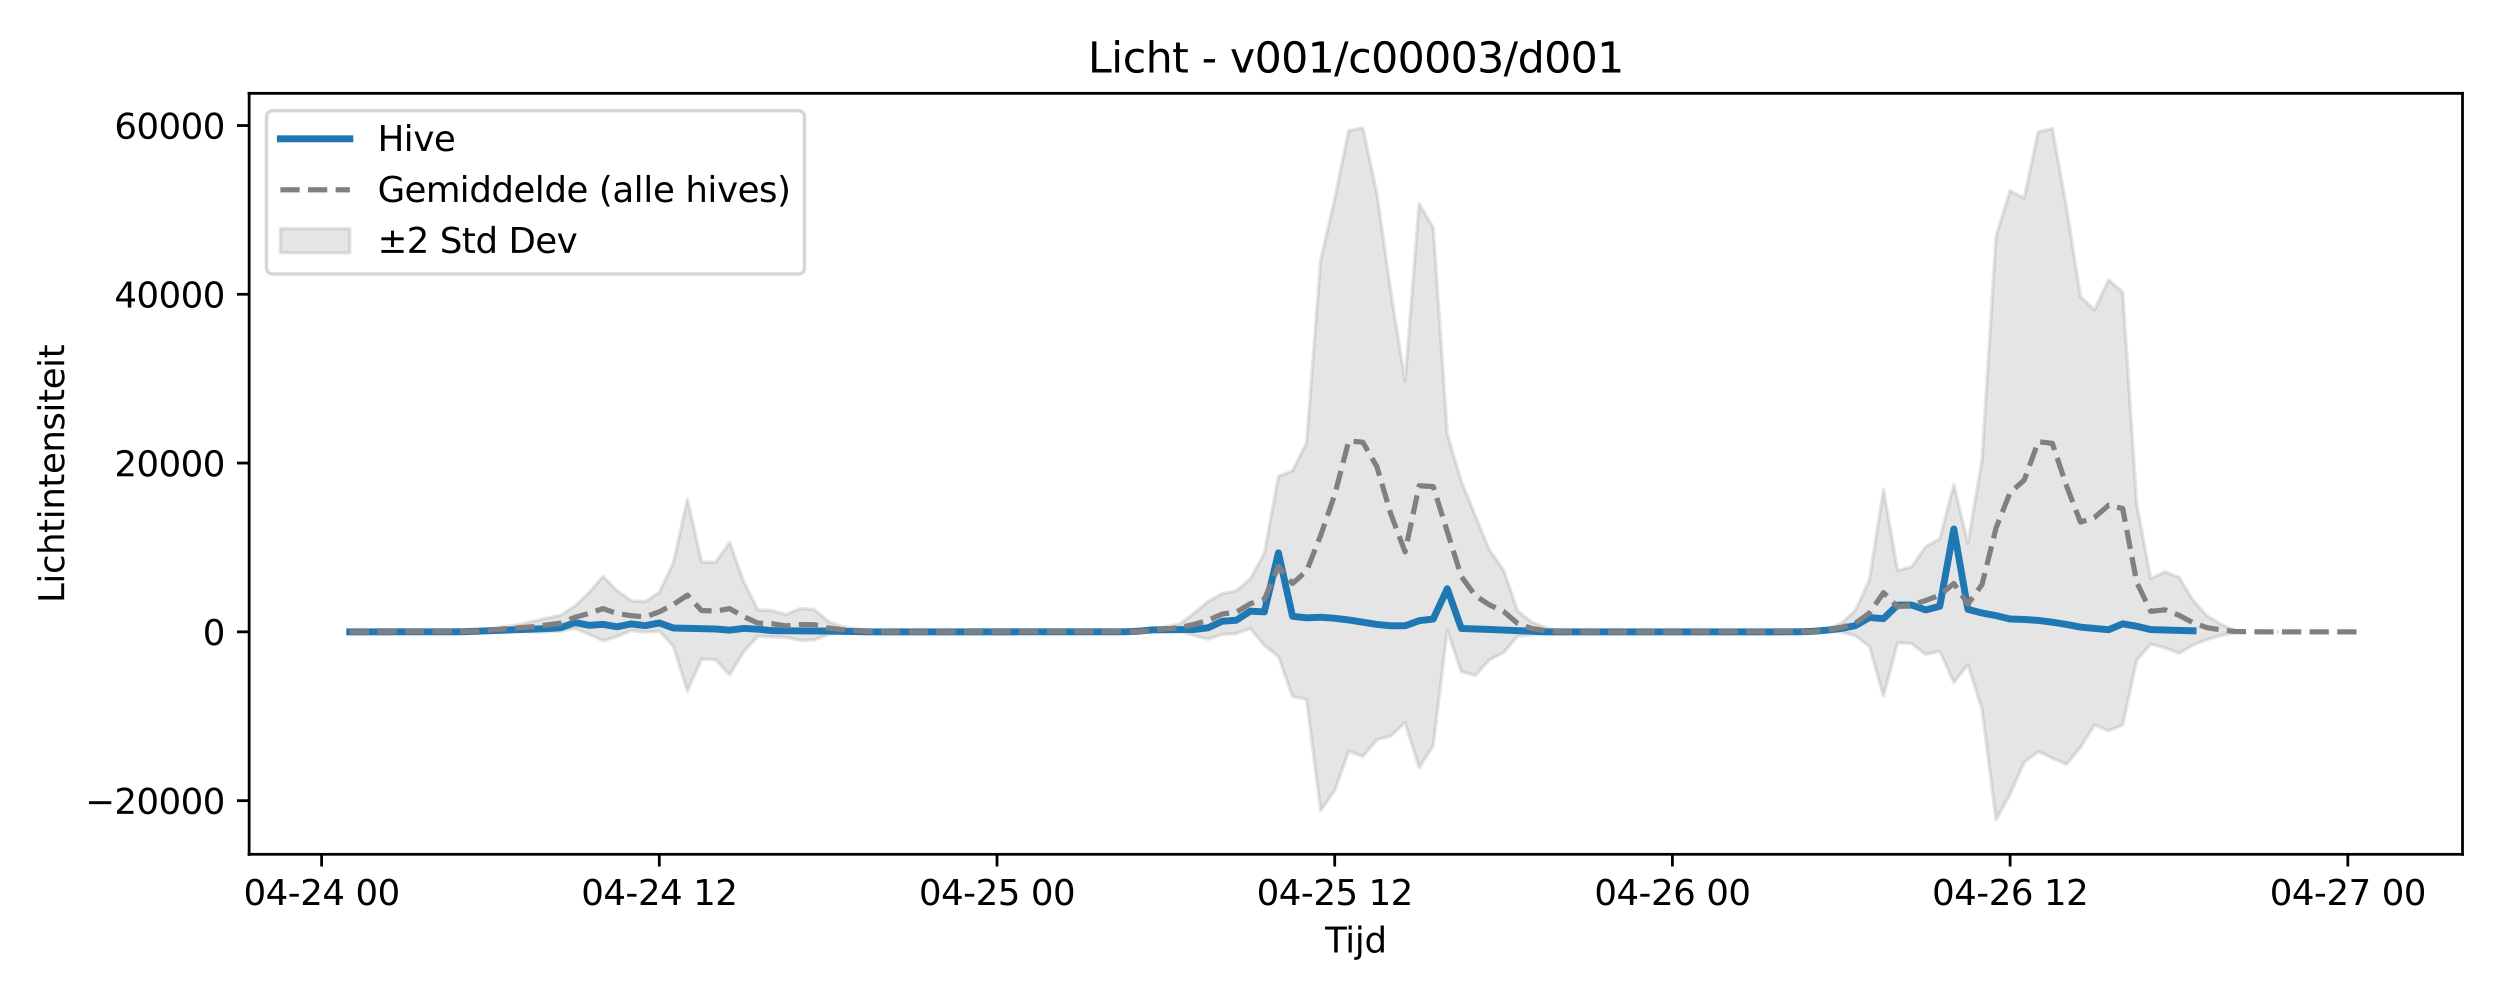 <?xml version="1.0" encoding="utf-8" standalone="no"?>
<!DOCTYPE svg PUBLIC "-//W3C//DTD SVG 1.1//EN"
  "http://www.w3.org/Graphics/SVG/1.1/DTD/svg11.dtd">
<svg xmlns:xlink="http://www.w3.org/1999/xlink" width="720pt" height="288pt" viewBox="0 0 720 288" xmlns="http://www.w3.org/2000/svg" version="1.1">
 <defs>
  <style type="text/css">*{stroke-linejoin: round; stroke-linecap: butt}</style>
 </defs>
 <g id="figure_1">
  <g id="patch_1">
   <path d="M 0 288 
L 720 288 
L 720 0 
L 0 0 
z
" style="fill: #ffffff"/>
  </g>
  <g id="axes_1">
   <g id="patch_2">
    <path d="M 71.75 246.04 
L 709.2 246.04 
L 709.2 26.88 
L 71.75 26.88 
z
" style="fill: #ffffff"/>
   </g>
   <g id="FillBetweenPolyCollection_1">
    <path d="M 100.725 181.977 
L 100.725 181.977 
L 104.777 181.977 
L 108.83 181.977 
L 112.882 181.977 
L 116.935 181.977 
L 120.987 181.977 
L 125.04 181.977 
L 129.092 181.981 
L 133.145 182.042 
L 137.197 182.049 
L 141.249 181.859 
L 145.302 181.881 
L 149.354 181.761 
L 153.407 182.04 
L 157.459 181.936 
L 161.512 181.76 
L 165.564 181.022 
L 169.617 182.672 
L 173.669 184.549 
L 177.722 183.312 
L 181.774 181.609 
L 185.826 182.08 
L 189.879 181.771 
L 193.931 186.109 
L 197.984 199.028 
L 202.036 189.837 
L 206.089 189.987 
L 210.141 194.37 
L 214.194 187.67 
L 218.246 183.237 
L 222.298 183.406 
L 226.351 183.538 
L 230.403 184.467 
L 234.456 184.313 
L 238.508 182.725 
L 242.561 182.233 
L 246.613 182.168 
L 250.666 182.027 
L 254.718 181.98 
L 258.77 181.977 
L 262.823 181.977 
L 266.875 181.977 
L 270.928 181.977 
L 274.98 181.977 
L 279.033 181.977 
L 283.085 181.977 
L 287.138 181.977 
L 291.19 181.977 
L 295.242 181.977 
L 299.295 181.977 
L 303.347 181.977 
L 307.4 181.977 
L 311.452 181.977 
L 315.505 181.977 
L 319.557 181.977 
L 323.61 181.992 
L 327.662 182.068 
L 331.715 181.713 
L 335.767 181.673 
L 339.819 181.791 
L 343.872 183.039 
L 347.924 184.089 
L 351.977 182.723 
L 356.029 182.485 
L 360.082 180.954 
L 364.134 185.866 
L 368.187 189.098 
L 372.239 200.51 
L 376.291 201.392 
L 380.344 233.481 
L 384.396 227.635 
L 388.449 216.344 
L 392.501 217.875 
L 396.554 213.067 
L 400.606 211.95 
L 404.659 208.11 
L 408.711 221.072 
L 412.763 214.766 
L 416.816 181.513 
L 420.868 193.489 
L 424.921 194.505 
L 428.973 190.017 
L 433.026 187.964 
L 437.078 183.183 
L 441.131 182.819 
L 445.183 182.489 
L 449.235 182.042 
L 453.288 181.978 
L 457.34 181.977 
L 461.393 181.977 
L 465.445 181.977 
L 469.498 181.977 
L 473.55 181.977 
L 477.603 181.977 
L 481.655 181.977 
L 485.708 181.977 
L 489.76 181.977 
L 493.812 181.977 
L 497.865 181.977 
L 501.917 181.977 
L 505.97 181.977 
L 510.022 181.977 
L 514.075 181.977 
L 518.127 181.992 
L 522.18 182.021 
L 526.232 181.729 
L 530.284 181.984 
L 534.337 183.118 
L 538.389 186.128 
L 542.442 200.488 
L 546.494 185.122 
L 550.547 185.352 
L 554.599 188.452 
L 558.652 187.601 
L 562.704 196.494 
L 566.756 191.436 
L 570.809 204.185 
L 574.861 236.078 
L 578.914 228.677 
L 582.966 219.539 
L 587.019 216.429 
L 591.071 218.324 
L 595.124 220.103 
L 599.176 215.269 
L 603.228 208.759 
L 607.281 210.433 
L 611.333 208.785 
L 615.386 190.117 
L 619.438 185.515 
L 623.491 186.56 
L 627.543 188.142 
L 631.596 185.797 
L 635.648 184.166 
L 639.701 182.997 
L 643.753 182.147 
L 643.753 181.618 
L 643.753 181.618 
L 639.701 179.84 
L 635.648 177.389 
L 631.596 172.858 
L 627.543 166.281 
L 623.491 164.675 
L 619.438 166.651 
L 615.386 145.371 
L 611.333 84.105 
L 607.281 80.595 
L 603.228 89.283 
L 599.176 85.473 
L 595.124 59.575 
L 591.071 37.063 
L 587.019 37.98 
L 582.966 57.05 
L 578.914 54.942 
L 574.861 68.066 
L 570.809 132.572 
L 566.756 156.51 
L 562.704 139.597 
L 558.652 155.225 
L 554.599 157.423 
L 550.547 163.254 
L 546.494 164.31 
L 542.442 140.897 
L 538.389 167.049 
L 534.337 175.852 
L 530.284 179.499 
L 526.232 181.294 
L 522.18 181.767 
L 518.127 181.95 
L 514.075 181.977 
L 510.022 181.977 
L 505.97 181.977 
L 501.917 181.977 
L 497.865 181.977 
L 493.812 181.977 
L 489.76 181.977 
L 485.708 181.977 
L 481.655 181.977 
L 477.603 181.977 
L 473.55 181.977 
L 469.498 181.977 
L 465.445 181.977 
L 461.393 181.977 
L 457.34 181.977 
L 453.288 181.977 
L 449.235 181.841 
L 445.183 180.796 
L 441.131 179.164 
L 437.078 175.94 
L 433.026 164.201 
L 428.973 158.39 
L 424.921 148.647 
L 420.868 138.636 
L 416.816 125.024 
L 412.763 65.501 
L 408.711 58.707 
L 404.659 109.736 
L 400.606 84.441 
L 396.554 55.795 
L 392.501 36.842 
L 388.449 37.596 
L 384.396 57.31 
L 380.344 74.972 
L 376.291 127.494 
L 372.239 135.589 
L 368.187 137.238 
L 364.134 159.329 
L 360.082 166.771 
L 356.029 170.188 
L 351.977 170.973 
L 347.924 173.236 
L 343.872 176.61 
L 339.819 179.726 
L 335.767 180.47 
L 331.715 181.331 
L 327.662 181.737 
L 323.61 181.95 
L 319.557 181.977 
L 315.505 181.977 
L 311.452 181.977 
L 307.4 181.977 
L 303.347 181.977 
L 299.295 181.977 
L 295.242 181.977 
L 291.19 181.977 
L 287.138 181.977 
L 283.085 181.977 
L 279.033 181.977 
L 274.98 181.977 
L 270.928 181.977 
L 266.875 181.977 
L 262.823 181.977 
L 258.77 181.977 
L 254.718 181.971 
L 250.666 181.789 
L 246.613 181.112 
L 242.561 180.473 
L 238.508 178.956 
L 234.456 175.511 
L 230.403 175.286 
L 226.351 176.978 
L 222.298 175.85 
L 218.246 175.642 
L 214.194 167.529 
L 210.141 156.206 
L 206.089 161.957 
L 202.036 161.842 
L 197.984 143.768 
L 193.931 162.088 
L 189.879 170.633 
L 185.826 173.244 
L 181.774 173.021 
L 177.722 170.095 
L 173.669 166.018 
L 169.617 170.67 
L 165.564 174.52 
L 161.512 177.149 
L 157.459 178.05 
L 153.407 178.957 
L 149.354 179.92 
L 145.302 180.505 
L 141.249 181.063 
L 137.197 181.49 
L 133.145 181.775 
L 129.092 181.969 
L 125.04 181.977 
L 120.987 181.977 
L 116.935 181.977 
L 112.882 181.977 
L 108.83 181.977 
L 104.777 181.977 
L 100.725 181.977 
z
" clip-path="url(#p3bb7605961)" style="fill: #808080; fill-opacity: 0.2; stroke: #808080; stroke-opacity: 0.2"/>
    <path d="M 655.91 181.974 
L 655.91 181.979 
L 655.91 181.974 
L 655.91 181.974 
z
" clip-path="url(#p3bb7605961)" style="fill: #808080; fill-opacity: 0.2; stroke: #808080; stroke-opacity: 0.2"/>
   </g>
   <g id="matplotlib.axis_1">
    <g id="xtick_1">
     <g id="line2d_1">
      <defs>
       <path id="m404cbd940c" d="M 0 0 
L 0 3.5 
" style="stroke: #000000; stroke-width: 0.8"/>
      </defs>
      <g>
       <use xlink:href="#m404cbd940c" x="92.62" y="246.04" style="stroke: #000000; stroke-width: 0.8"/>
      </g>
     </g>
     <g id="text_1">
      <!-- 04-24 00 -->
      <g transform="translate(70.14 260.638) scale(0.1 -0.1)">
       <defs>
        <path id="DejaVuSans-30" d="M 2034 4250 
Q 1547 4250 1301 3770 
Q 1056 3291 1056 2328 
Q 1056 1369 1301 889 
Q 1547 409 2034 409 
Q 2525 409 2770 889 
Q 3016 1369 3016 2328 
Q 3016 3291 2770 3770 
Q 2525 4250 2034 4250 
z
M 2034 4750 
Q 2819 4750 3233 4129 
Q 3647 3509 3647 2328 
Q 3647 1150 3233 529 
Q 2819 -91 2034 -91 
Q 1250 -91 836 529 
Q 422 1150 422 2328 
Q 422 3509 836 4129 
Q 1250 4750 2034 4750 
z
" transform="scale(0.016)"/>
        <path id="DejaVuSans-34" d="M 2419 4116 
L 825 1625 
L 2419 1625 
L 2419 4116 
z
M 2253 4666 
L 3047 4666 
L 3047 1625 
L 3713 1625 
L 3713 1100 
L 3047 1100 
L 3047 0 
L 2419 0 
L 2419 1100 
L 313 1100 
L 313 1709 
L 2253 4666 
z
" transform="scale(0.016)"/>
        <path id="DejaVuSans-2d" d="M 313 2009 
L 1997 2009 
L 1997 1497 
L 313 1497 
L 313 2009 
z
" transform="scale(0.016)"/>
        <path id="DejaVuSans-32" d="M 1228 531 
L 3431 531 
L 3431 0 
L 469 0 
L 469 531 
Q 828 903 1448 1529 
Q 2069 2156 2228 2338 
Q 2531 2678 2651 2914 
Q 2772 3150 2772 3378 
Q 2772 3750 2511 3984 
Q 2250 4219 1831 4219 
Q 1534 4219 1204 4116 
Q 875 4013 500 3803 
L 500 4441 
Q 881 4594 1212 4672 
Q 1544 4750 1819 4750 
Q 2544 4750 2975 4387 
Q 3406 4025 3406 3419 
Q 3406 3131 3298 2873 
Q 3191 2616 2906 2266 
Q 2828 2175 2409 1742 
Q 1991 1309 1228 531 
z
" transform="scale(0.016)"/>
        <path id="DejaVuSans-20" transform="scale(0.016)"/>
       </defs>
       <use xlink:href="#DejaVuSans-30"/>
       <use xlink:href="#DejaVuSans-34" transform="translate(63.623 0)"/>
       <use xlink:href="#DejaVuSans-2d" transform="translate(127.246 0)"/>
       <use xlink:href="#DejaVuSans-32" transform="translate(163.33 0)"/>
       <use xlink:href="#DejaVuSans-34" transform="translate(226.953 0)"/>
       <use xlink:href="#DejaVuSans-20" transform="translate(290.576 0)"/>
       <use xlink:href="#DejaVuSans-30" transform="translate(322.363 0)"/>
       <use xlink:href="#DejaVuSans-30" transform="translate(385.986 0)"/>
      </g>
     </g>
    </g>
    <g id="xtick_2">
     <g id="line2d_2">
      <g>
       <use xlink:href="#m404cbd940c" x="189.879" y="246.04" style="stroke: #000000; stroke-width: 0.8"/>
      </g>
     </g>
     <g id="text_2">
      <!-- 04-24 12 -->
      <g transform="translate(167.398 260.638) scale(0.1 -0.1)">
       <defs>
        <path id="DejaVuSans-31" d="M 794 531 
L 1825 531 
L 1825 4091 
L 703 3866 
L 703 4441 
L 1819 4666 
L 2450 4666 
L 2450 531 
L 3481 531 
L 3481 0 
L 794 0 
L 794 531 
z
" transform="scale(0.016)"/>
       </defs>
       <use xlink:href="#DejaVuSans-30"/>
       <use xlink:href="#DejaVuSans-34" transform="translate(63.623 0)"/>
       <use xlink:href="#DejaVuSans-2d" transform="translate(127.246 0)"/>
       <use xlink:href="#DejaVuSans-32" transform="translate(163.33 0)"/>
       <use xlink:href="#DejaVuSans-34" transform="translate(226.953 0)"/>
       <use xlink:href="#DejaVuSans-20" transform="translate(290.576 0)"/>
       <use xlink:href="#DejaVuSans-31" transform="translate(322.363 0)"/>
       <use xlink:href="#DejaVuSans-32" transform="translate(385.986 0)"/>
      </g>
     </g>
    </g>
    <g id="xtick_3">
     <g id="line2d_3">
      <g>
       <use xlink:href="#m404cbd940c" x="287.138" y="246.04" style="stroke: #000000; stroke-width: 0.8"/>
      </g>
     </g>
     <g id="text_3">
      <!-- 04-25 00 -->
      <g transform="translate(264.657 260.638) scale(0.1 -0.1)">
       <defs>
        <path id="DejaVuSans-35" d="M 691 4666 
L 3169 4666 
L 3169 4134 
L 1269 4134 
L 1269 2991 
Q 1406 3038 1543 3061 
Q 1681 3084 1819 3084 
Q 2600 3084 3056 2656 
Q 3513 2228 3513 1497 
Q 3513 744 3044 326 
Q 2575 -91 1722 -91 
Q 1428 -91 1123 -41 
Q 819 9 494 109 
L 494 744 
Q 775 591 1075 516 
Q 1375 441 1709 441 
Q 2250 441 2565 725 
Q 2881 1009 2881 1497 
Q 2881 1984 2565 2268 
Q 2250 2553 1709 2553 
Q 1456 2553 1204 2497 
Q 953 2441 691 2322 
L 691 4666 
z
" transform="scale(0.016)"/>
       </defs>
       <use xlink:href="#DejaVuSans-30"/>
       <use xlink:href="#DejaVuSans-34" transform="translate(63.623 0)"/>
       <use xlink:href="#DejaVuSans-2d" transform="translate(127.246 0)"/>
       <use xlink:href="#DejaVuSans-32" transform="translate(163.33 0)"/>
       <use xlink:href="#DejaVuSans-35" transform="translate(226.953 0)"/>
       <use xlink:href="#DejaVuSans-20" transform="translate(290.576 0)"/>
       <use xlink:href="#DejaVuSans-30" transform="translate(322.363 0)"/>
       <use xlink:href="#DejaVuSans-30" transform="translate(385.986 0)"/>
      </g>
     </g>
    </g>
    <g id="xtick_4">
     <g id="line2d_4">
      <g>
       <use xlink:href="#m404cbd940c" x="384.396" y="246.04" style="stroke: #000000; stroke-width: 0.8"/>
      </g>
     </g>
     <g id="text_4">
      <!-- 04-25 12 -->
      <g transform="translate(361.916 260.638) scale(0.1 -0.1)">
       <use xlink:href="#DejaVuSans-30"/>
       <use xlink:href="#DejaVuSans-34" transform="translate(63.623 0)"/>
       <use xlink:href="#DejaVuSans-2d" transform="translate(127.246 0)"/>
       <use xlink:href="#DejaVuSans-32" transform="translate(163.33 0)"/>
       <use xlink:href="#DejaVuSans-35" transform="translate(226.953 0)"/>
       <use xlink:href="#DejaVuSans-20" transform="translate(290.576 0)"/>
       <use xlink:href="#DejaVuSans-31" transform="translate(322.363 0)"/>
       <use xlink:href="#DejaVuSans-32" transform="translate(385.986 0)"/>
      </g>
     </g>
    </g>
    <g id="xtick_5">
     <g id="line2d_5">
      <g>
       <use xlink:href="#m404cbd940c" x="481.655" y="246.04" style="stroke: #000000; stroke-width: 0.8"/>
      </g>
     </g>
     <g id="text_5">
      <!-- 04-26 00 -->
      <g transform="translate(459.175 260.638) scale(0.1 -0.1)">
       <defs>
        <path id="DejaVuSans-36" d="M 2113 2584 
Q 1688 2584 1439 2293 
Q 1191 2003 1191 1497 
Q 1191 994 1439 701 
Q 1688 409 2113 409 
Q 2538 409 2786 701 
Q 3034 994 3034 1497 
Q 3034 2003 2786 2293 
Q 2538 2584 2113 2584 
z
M 3366 4563 
L 3366 3988 
Q 3128 4100 2886 4159 
Q 2644 4219 2406 4219 
Q 1781 4219 1451 3797 
Q 1122 3375 1075 2522 
Q 1259 2794 1537 2939 
Q 1816 3084 2150 3084 
Q 2853 3084 3261 2657 
Q 3669 2231 3669 1497 
Q 3669 778 3244 343 
Q 2819 -91 2113 -91 
Q 1303 -91 875 529 
Q 447 1150 447 2328 
Q 447 3434 972 4092 
Q 1497 4750 2381 4750 
Q 2619 4750 2861 4703 
Q 3103 4656 3366 4563 
z
" transform="scale(0.016)"/>
       </defs>
       <use xlink:href="#DejaVuSans-30"/>
       <use xlink:href="#DejaVuSans-34" transform="translate(63.623 0)"/>
       <use xlink:href="#DejaVuSans-2d" transform="translate(127.246 0)"/>
       <use xlink:href="#DejaVuSans-32" transform="translate(163.33 0)"/>
       <use xlink:href="#DejaVuSans-36" transform="translate(226.953 0)"/>
       <use xlink:href="#DejaVuSans-20" transform="translate(290.576 0)"/>
       <use xlink:href="#DejaVuSans-30" transform="translate(322.363 0)"/>
       <use xlink:href="#DejaVuSans-30" transform="translate(385.986 0)"/>
      </g>
     </g>
    </g>
    <g id="xtick_6">
     <g id="line2d_6">
      <g>
       <use xlink:href="#m404cbd940c" x="578.914" y="246.04" style="stroke: #000000; stroke-width: 0.8"/>
      </g>
     </g>
     <g id="text_6">
      <!-- 04-26 12 -->
      <g transform="translate(556.433 260.638) scale(0.1 -0.1)">
       <use xlink:href="#DejaVuSans-30"/>
       <use xlink:href="#DejaVuSans-34" transform="translate(63.623 0)"/>
       <use xlink:href="#DejaVuSans-2d" transform="translate(127.246 0)"/>
       <use xlink:href="#DejaVuSans-32" transform="translate(163.33 0)"/>
       <use xlink:href="#DejaVuSans-36" transform="translate(226.953 0)"/>
       <use xlink:href="#DejaVuSans-20" transform="translate(290.576 0)"/>
       <use xlink:href="#DejaVuSans-31" transform="translate(322.363 0)"/>
       <use xlink:href="#DejaVuSans-32" transform="translate(385.986 0)"/>
      </g>
     </g>
    </g>
    <g id="xtick_7">
     <g id="line2d_7">
      <g>
       <use xlink:href="#m404cbd940c" x="676.173" y="246.04" style="stroke: #000000; stroke-width: 0.8"/>
      </g>
     </g>
     <g id="text_7">
      <!-- 04-27 00 -->
      <g transform="translate(653.692 260.638) scale(0.1 -0.1)">
       <defs>
        <path id="DejaVuSans-37" d="M 525 4666 
L 3525 4666 
L 3525 4397 
L 1831 0 
L 1172 0 
L 2766 4134 
L 525 4134 
L 525 4666 
z
" transform="scale(0.016)"/>
       </defs>
       <use xlink:href="#DejaVuSans-30"/>
       <use xlink:href="#DejaVuSans-34" transform="translate(63.623 0)"/>
       <use xlink:href="#DejaVuSans-2d" transform="translate(127.246 0)"/>
       <use xlink:href="#DejaVuSans-32" transform="translate(163.33 0)"/>
       <use xlink:href="#DejaVuSans-37" transform="translate(226.953 0)"/>
       <use xlink:href="#DejaVuSans-20" transform="translate(290.576 0)"/>
       <use xlink:href="#DejaVuSans-30" transform="translate(322.363 0)"/>
       <use xlink:href="#DejaVuSans-30" transform="translate(385.986 0)"/>
      </g>
     </g>
    </g>
    <g id="text_8">
     <!-- Tijd -->
     <g transform="translate(381.625 274.317) scale(0.1 -0.1)">
      <defs>
       <path id="DejaVuSans-54" d="M -19 4666 
L 3928 4666 
L 3928 4134 
L 2272 4134 
L 2272 0 
L 1638 0 
L 1638 4134 
L -19 4134 
L -19 4666 
z
" transform="scale(0.016)"/>
       <path id="DejaVuSans-69" d="M 603 3500 
L 1178 3500 
L 1178 0 
L 603 0 
L 603 3500 
z
M 603 4863 
L 1178 4863 
L 1178 4134 
L 603 4134 
L 603 4863 
z
" transform="scale(0.016)"/>
       <path id="DejaVuSans-6a" d="M 603 3500 
L 1178 3500 
L 1178 -63 
Q 1178 -731 923 -1031 
Q 669 -1331 103 -1331 
L -116 -1331 
L -116 -844 
L 38 -844 
Q 366 -844 484 -692 
Q 603 -541 603 -63 
L 603 3500 
z
M 603 4863 
L 1178 4863 
L 1178 4134 
L 603 4134 
L 603 4863 
z
" transform="scale(0.016)"/>
       <path id="DejaVuSans-64" d="M 2906 2969 
L 2906 4863 
L 3481 4863 
L 3481 0 
L 2906 0 
L 2906 525 
Q 2725 213 2448 61 
Q 2172 -91 1784 -91 
Q 1150 -91 751 415 
Q 353 922 353 1747 
Q 353 2572 751 3078 
Q 1150 3584 1784 3584 
Q 2172 3584 2448 3432 
Q 2725 3281 2906 2969 
z
M 947 1747 
Q 947 1113 1208 752 
Q 1469 391 1925 391 
Q 2381 391 2643 752 
Q 2906 1113 2906 1747 
Q 2906 2381 2643 2742 
Q 2381 3103 1925 3103 
Q 1469 3103 1208 2742 
Q 947 2381 947 1747 
z
" transform="scale(0.016)"/>
      </defs>
      <use xlink:href="#DejaVuSans-54"/>
      <use xlink:href="#DejaVuSans-69" transform="translate(57.959 0)"/>
      <use xlink:href="#DejaVuSans-6a" transform="translate(85.742 0)"/>
      <use xlink:href="#DejaVuSans-64" transform="translate(113.525 0)"/>
     </g>
    </g>
   </g>
   <g id="matplotlib.axis_2">
    <g id="ytick_1">
     <g id="line2d_8">
      <defs>
       <path id="m47ed249190" d="M 0 0 
L -3.5 0 
" style="stroke: #000000; stroke-width: 0.8"/>
      </defs>
      <g>
       <use xlink:href="#m47ed249190" x="71.75" y="230.586" style="stroke: #000000; stroke-width: 0.8"/>
      </g>
     </g>
     <g id="text_9">
      <!-- −20000 -->
      <g transform="translate(24.558 234.385) scale(0.1 -0.1)">
       <defs>
        <path id="DejaVuSans-2212" d="M 678 2272 
L 4684 2272 
L 4684 1741 
L 678 1741 
L 678 2272 
z
" transform="scale(0.016)"/>
       </defs>
       <use xlink:href="#DejaVuSans-2212"/>
       <use xlink:href="#DejaVuSans-32" transform="translate(83.789 0)"/>
       <use xlink:href="#DejaVuSans-30" transform="translate(147.412 0)"/>
       <use xlink:href="#DejaVuSans-30" transform="translate(211.035 0)"/>
       <use xlink:href="#DejaVuSans-30" transform="translate(274.658 0)"/>
       <use xlink:href="#DejaVuSans-30" transform="translate(338.281 0)"/>
      </g>
     </g>
    </g>
    <g id="ytick_2">
     <g id="line2d_9">
      <g>
       <use xlink:href="#m47ed249190" x="71.75" y="181.977" style="stroke: #000000; stroke-width: 0.8"/>
      </g>
     </g>
     <g id="text_10">
      <!-- 0 -->
      <g transform="translate(58.388 185.777) scale(0.1 -0.1)">
       <use xlink:href="#DejaVuSans-30"/>
      </g>
     </g>
    </g>
    <g id="ytick_3">
     <g id="line2d_10">
      <g>
       <use xlink:href="#m47ed249190" x="71.75" y="133.369" style="stroke: #000000; stroke-width: 0.8"/>
      </g>
     </g>
     <g id="text_11">
      <!-- 20000 -->
      <g transform="translate(32.938 137.168) scale(0.1 -0.1)">
       <use xlink:href="#DejaVuSans-32"/>
       <use xlink:href="#DejaVuSans-30" transform="translate(63.623 0)"/>
       <use xlink:href="#DejaVuSans-30" transform="translate(127.246 0)"/>
       <use xlink:href="#DejaVuSans-30" transform="translate(190.869 0)"/>
       <use xlink:href="#DejaVuSans-30" transform="translate(254.492 0)"/>
      </g>
     </g>
    </g>
    <g id="ytick_4">
     <g id="line2d_11">
      <g>
       <use xlink:href="#m47ed249190" x="71.75" y="84.76" style="stroke: #000000; stroke-width: 0.8"/>
      </g>
     </g>
     <g id="text_12">
      <!-- 40000 -->
      <g transform="translate(32.938 88.56) scale(0.1 -0.1)">
       <use xlink:href="#DejaVuSans-34"/>
       <use xlink:href="#DejaVuSans-30" transform="translate(63.623 0)"/>
       <use xlink:href="#DejaVuSans-30" transform="translate(127.246 0)"/>
       <use xlink:href="#DejaVuSans-30" transform="translate(190.869 0)"/>
       <use xlink:href="#DejaVuSans-30" transform="translate(254.492 0)"/>
      </g>
     </g>
    </g>
    <g id="ytick_5">
     <g id="line2d_12">
      <g>
       <use xlink:href="#m47ed249190" x="71.75" y="36.152" style="stroke: #000000; stroke-width: 0.8"/>
      </g>
     </g>
     <g id="text_13">
      <!-- 60000 -->
      <g transform="translate(32.938 39.951) scale(0.1 -0.1)">
       <use xlink:href="#DejaVuSans-36"/>
       <use xlink:href="#DejaVuSans-30" transform="translate(63.623 0)"/>
       <use xlink:href="#DejaVuSans-30" transform="translate(127.246 0)"/>
       <use xlink:href="#DejaVuSans-30" transform="translate(190.869 0)"/>
       <use xlink:href="#DejaVuSans-30" transform="translate(254.492 0)"/>
      </g>
     </g>
    </g>
    <g id="text_14">
     <!-- Lichtintensiteit -->
     <g transform="translate(18.478 173.656) rotate(-90) scale(0.1 -0.1)">
      <defs>
       <path id="DejaVuSans-4c" d="M 628 4666 
L 1259 4666 
L 1259 531 
L 3531 531 
L 3531 0 
L 628 0 
L 628 4666 
z
" transform="scale(0.016)"/>
       <path id="DejaVuSans-63" d="M 3122 3366 
L 3122 2828 
Q 2878 2963 2633 3030 
Q 2388 3097 2138 3097 
Q 1578 3097 1268 2742 
Q 959 2388 959 1747 
Q 959 1106 1268 751 
Q 1578 397 2138 397 
Q 2388 397 2633 464 
Q 2878 531 3122 666 
L 3122 134 
Q 2881 22 2623 -34 
Q 2366 -91 2075 -91 
Q 1284 -91 818 406 
Q 353 903 353 1747 
Q 353 2603 823 3093 
Q 1294 3584 2113 3584 
Q 2378 3584 2631 3529 
Q 2884 3475 3122 3366 
z
" transform="scale(0.016)"/>
       <path id="DejaVuSans-68" d="M 3513 2113 
L 3513 0 
L 2938 0 
L 2938 2094 
Q 2938 2591 2744 2837 
Q 2550 3084 2163 3084 
Q 1697 3084 1428 2787 
Q 1159 2491 1159 1978 
L 1159 0 
L 581 0 
L 581 4863 
L 1159 4863 
L 1159 2956 
Q 1366 3272 1645 3428 
Q 1925 3584 2291 3584 
Q 2894 3584 3203 3211 
Q 3513 2838 3513 2113 
z
" transform="scale(0.016)"/>
       <path id="DejaVuSans-74" d="M 1172 4494 
L 1172 3500 
L 2356 3500 
L 2356 3053 
L 1172 3053 
L 1172 1153 
Q 1172 725 1289 603 
Q 1406 481 1766 481 
L 2356 481 
L 2356 0 
L 1766 0 
Q 1100 0 847 248 
Q 594 497 594 1153 
L 594 3053 
L 172 3053 
L 172 3500 
L 594 3500 
L 594 4494 
L 1172 4494 
z
" transform="scale(0.016)"/>
       <path id="DejaVuSans-6e" d="M 3513 2113 
L 3513 0 
L 2938 0 
L 2938 2094 
Q 2938 2591 2744 2837 
Q 2550 3084 2163 3084 
Q 1697 3084 1428 2787 
Q 1159 2491 1159 1978 
L 1159 0 
L 581 0 
L 581 3500 
L 1159 3500 
L 1159 2956 
Q 1366 3272 1645 3428 
Q 1925 3584 2291 3584 
Q 2894 3584 3203 3211 
Q 3513 2838 3513 2113 
z
" transform="scale(0.016)"/>
       <path id="DejaVuSans-65" d="M 3597 1894 
L 3597 1613 
L 953 1613 
Q 991 1019 1311 708 
Q 1631 397 2203 397 
Q 2534 397 2845 478 
Q 3156 559 3463 722 
L 3463 178 
Q 3153 47 2828 -22 
Q 2503 -91 2169 -91 
Q 1331 -91 842 396 
Q 353 884 353 1716 
Q 353 2575 817 3079 
Q 1281 3584 2069 3584 
Q 2775 3584 3186 3129 
Q 3597 2675 3597 1894 
z
M 3022 2063 
Q 3016 2534 2758 2815 
Q 2500 3097 2075 3097 
Q 1594 3097 1305 2825 
Q 1016 2553 972 2059 
L 3022 2063 
z
" transform="scale(0.016)"/>
       <path id="DejaVuSans-73" d="M 2834 3397 
L 2834 2853 
Q 2591 2978 2328 3040 
Q 2066 3103 1784 3103 
Q 1356 3103 1142 2972 
Q 928 2841 928 2578 
Q 928 2378 1081 2264 
Q 1234 2150 1697 2047 
L 1894 2003 
Q 2506 1872 2764 1633 
Q 3022 1394 3022 966 
Q 3022 478 2636 193 
Q 2250 -91 1575 -91 
Q 1294 -91 989 -36 
Q 684 19 347 128 
L 347 722 
Q 666 556 975 473 
Q 1284 391 1588 391 
Q 1994 391 2212 530 
Q 2431 669 2431 922 
Q 2431 1156 2273 1281 
Q 2116 1406 1581 1522 
L 1381 1569 
Q 847 1681 609 1914 
Q 372 2147 372 2553 
Q 372 3047 722 3315 
Q 1072 3584 1716 3584 
Q 2034 3584 2315 3537 
Q 2597 3491 2834 3397 
z
" transform="scale(0.016)"/>
      </defs>
      <use xlink:href="#DejaVuSans-4c"/>
      <use xlink:href="#DejaVuSans-69" transform="translate(55.713 0)"/>
      <use xlink:href="#DejaVuSans-63" transform="translate(83.496 0)"/>
      <use xlink:href="#DejaVuSans-68" transform="translate(138.477 0)"/>
      <use xlink:href="#DejaVuSans-74" transform="translate(201.855 0)"/>
      <use xlink:href="#DejaVuSans-69" transform="translate(241.064 0)"/>
      <use xlink:href="#DejaVuSans-6e" transform="translate(268.848 0)"/>
      <use xlink:href="#DejaVuSans-74" transform="translate(332.227 0)"/>
      <use xlink:href="#DejaVuSans-65" transform="translate(371.436 0)"/>
      <use xlink:href="#DejaVuSans-6e" transform="translate(432.959 0)"/>
      <use xlink:href="#DejaVuSans-73" transform="translate(496.338 0)"/>
      <use xlink:href="#DejaVuSans-69" transform="translate(548.438 0)"/>
      <use xlink:href="#DejaVuSans-74" transform="translate(576.221 0)"/>
      <use xlink:href="#DejaVuSans-65" transform="translate(615.43 0)"/>
      <use xlink:href="#DejaVuSans-69" transform="translate(676.953 0)"/>
      <use xlink:href="#DejaVuSans-74" transform="translate(704.736 0)"/>
     </g>
    </g>
   </g>
   <g id="line2d_13">
    <path d="M 100.725 181.977 
L 133.145 181.948 
L 157.459 181.038 
L 161.512 180.785 
L 165.564 179.288 
L 169.617 180.086 
L 173.669 179.817 
L 177.722 180.518 
L 181.774 179.687 
L 185.826 180.195 
L 189.879 179.415 
L 193.931 180.866 
L 206.089 181.153 
L 210.141 181.487 
L 214.194 180.981 
L 218.246 181.202 
L 222.298 181.625 
L 238.508 181.761 
L 250.666 181.977 
L 323.61 181.959 
L 327.662 181.807 
L 331.715 181.412 
L 343.872 181.292 
L 347.924 180.81 
L 351.977 178.918 
L 356.029 178.634 
L 360.082 176.012 
L 364.134 176.216 
L 368.187 159.23 
L 372.239 177.491 
L 376.291 177.929 
L 380.344 177.778 
L 384.396 178.064 
L 388.449 178.551 
L 396.554 179.829 
L 400.606 180.235 
L 404.659 180.236 
L 408.711 178.754 
L 412.763 178.285 
L 416.816 169.566 
L 420.868 180.999 
L 428.973 181.286 
L 445.183 181.97 
L 505.97 181.977 
L 518.127 181.959 
L 522.18 181.821 
L 526.232 181.478 
L 530.284 180.995 
L 534.337 180.195 
L 538.389 177.856 
L 542.442 178.166 
L 546.494 174.267 
L 550.547 174.247 
L 554.599 175.65 
L 558.652 174.613 
L 562.704 152.356 
L 566.756 175.504 
L 570.809 176.535 
L 574.861 177.303 
L 578.914 178.274 
L 582.966 178.399 
L 587.019 178.686 
L 591.071 179.197 
L 595.124 179.828 
L 599.176 180.615 
L 607.281 181.36 
L 611.333 179.66 
L 615.386 180.366 
L 619.438 181.325 
L 631.596 181.675 
L 631.596 181.675 
" clip-path="url(#p3bb7605961)" style="fill: none; stroke: #1f77b4; stroke-width: 2; stroke-linecap: square"/>
   </g>
   <g id="line2d_14">
    <path d="M 100.725 181.977 
L 133.145 181.909 
L 137.197 181.769 
L 153.407 180.499 
L 161.512 179.455 
L 165.564 177.771 
L 169.617 176.671 
L 173.669 175.284 
L 177.722 176.703 
L 181.774 177.315 
L 185.826 177.662 
L 189.879 176.202 
L 193.931 174.098 
L 197.984 171.398 
L 202.036 175.839 
L 206.089 175.972 
L 210.141 175.288 
L 214.194 177.6 
L 218.246 179.44 
L 222.298 179.628 
L 226.351 180.258 
L 230.403 179.877 
L 234.456 179.912 
L 238.508 180.84 
L 242.561 181.353 
L 250.666 181.908 
L 258.77 181.977 
L 327.662 181.903 
L 339.819 180.759 
L 343.872 179.825 
L 347.924 178.662 
L 351.977 176.848 
L 356.029 176.337 
L 360.082 173.862 
L 364.134 172.598 
L 368.187 163.168 
L 372.239 168.05 
L 376.291 164.443 
L 380.344 154.227 
L 384.396 142.473 
L 388.449 126.97 
L 392.501 127.359 
L 396.554 134.431 
L 400.606 148.196 
L 404.659 158.923 
L 408.711 139.889 
L 412.763 140.134 
L 420.868 166.062 
L 424.921 171.576 
L 428.973 174.204 
L 433.026 176.082 
L 437.078 179.561 
L 441.131 180.992 
L 445.183 181.643 
L 449.235 181.942 
L 465.445 181.977 
L 522.18 181.894 
L 526.232 181.512 
L 530.284 180.742 
L 534.337 179.485 
L 538.389 176.588 
L 542.442 170.692 
L 546.494 174.716 
L 550.547 174.303 
L 554.599 172.937 
L 558.652 171.413 
L 562.704 168.046 
L 566.756 173.973 
L 570.809 168.379 
L 574.861 152.072 
L 578.914 141.81 
L 582.966 138.295 
L 587.019 127.204 
L 591.071 127.693 
L 595.124 139.839 
L 599.176 150.371 
L 603.228 149.021 
L 607.281 145.514 
L 611.333 146.445 
L 615.386 167.744 
L 619.438 176.083 
L 623.491 175.618 
L 627.543 177.212 
L 631.596 179.328 
L 635.648 180.777 
L 639.701 181.418 
L 643.753 181.883 
L 651.858 181.977 
L 680.225 181.977 
L 680.225 181.977 
" clip-path="url(#p3bb7605961)" style="fill: none; stroke-dasharray: 5.55,2.4; stroke-dashoffset: 0; stroke: #808080; stroke-width: 1.5"/>
   </g>
   <g id="patch_3">
    <path d="M 71.75 246.04 
L 71.75 26.88 
" style="fill: none; stroke: #000000; stroke-width: 0.8; stroke-linejoin: miter; stroke-linecap: square"/>
   </g>
   <g id="patch_4">
    <path d="M 709.2 246.04 
L 709.2 26.88 
" style="fill: none; stroke: #000000; stroke-width: 0.8; stroke-linejoin: miter; stroke-linecap: square"/>
   </g>
   <g id="patch_5">
    <path d="M 71.75 246.04 
L 709.2 246.04 
" style="fill: none; stroke: #000000; stroke-width: 0.8; stroke-linejoin: miter; stroke-linecap: square"/>
   </g>
   <g id="patch_6">
    <path d="M 71.75 26.88 
L 709.2 26.88 
" style="fill: none; stroke: #000000; stroke-width: 0.8; stroke-linejoin: miter; stroke-linecap: square"/>
   </g>
   <g id="text_15">
    <!-- Licht - v001/c00003/d001 -->
    <g transform="translate(313.338 20.88) scale(0.12 -0.12)">
     <defs>
      <path id="DejaVuSans-76" d="M 191 3500 
L 800 3500 
L 1894 563 
L 2988 3500 
L 3597 3500 
L 2284 0 
L 1503 0 
L 191 3500 
z
" transform="scale(0.016)"/>
      <path id="DejaVuSans-2f" d="M 1625 4666 
L 2156 4666 
L 531 -594 
L 0 -594 
L 1625 4666 
z
" transform="scale(0.016)"/>
      <path id="DejaVuSans-33" d="M 2597 2516 
Q 3050 2419 3304 2112 
Q 3559 1806 3559 1356 
Q 3559 666 3084 287 
Q 2609 -91 1734 -91 
Q 1441 -91 1130 -33 
Q 819 25 488 141 
L 488 750 
Q 750 597 1062 519 
Q 1375 441 1716 441 
Q 2309 441 2620 675 
Q 2931 909 2931 1356 
Q 2931 1769 2642 2001 
Q 2353 2234 1838 2234 
L 1294 2234 
L 1294 2753 
L 1863 2753 
Q 2328 2753 2575 2939 
Q 2822 3125 2822 3475 
Q 2822 3834 2567 4026 
Q 2313 4219 1838 4219 
Q 1578 4219 1281 4162 
Q 984 4106 628 3988 
L 628 4550 
Q 988 4650 1302 4700 
Q 1616 4750 1894 4750 
Q 2613 4750 3031 4423 
Q 3450 4097 3450 3541 
Q 3450 3153 3228 2886 
Q 3006 2619 2597 2516 
z
" transform="scale(0.016)"/>
     </defs>
     <use xlink:href="#DejaVuSans-4c"/>
     <use xlink:href="#DejaVuSans-69" transform="translate(55.713 0)"/>
     <use xlink:href="#DejaVuSans-63" transform="translate(83.496 0)"/>
     <use xlink:href="#DejaVuSans-68" transform="translate(138.477 0)"/>
     <use xlink:href="#DejaVuSans-74" transform="translate(201.855 0)"/>
     <use xlink:href="#DejaVuSans-20" transform="translate(241.064 0)"/>
     <use xlink:href="#DejaVuSans-2d" transform="translate(272.852 0)"/>
     <use xlink:href="#DejaVuSans-20" transform="translate(308.936 0)"/>
     <use xlink:href="#DejaVuSans-76" transform="translate(340.723 0)"/>
     <use xlink:href="#DejaVuSans-30" transform="translate(399.902 0)"/>
     <use xlink:href="#DejaVuSans-30" transform="translate(463.525 0)"/>
     <use xlink:href="#DejaVuSans-31" transform="translate(527.148 0)"/>
     <use xlink:href="#DejaVuSans-2f" transform="translate(590.771 0)"/>
     <use xlink:href="#DejaVuSans-63" transform="translate(624.463 0)"/>
     <use xlink:href="#DejaVuSans-30" transform="translate(679.443 0)"/>
     <use xlink:href="#DejaVuSans-30" transform="translate(743.066 0)"/>
     <use xlink:href="#DejaVuSans-30" transform="translate(806.689 0)"/>
     <use xlink:href="#DejaVuSans-30" transform="translate(870.312 0)"/>
     <use xlink:href="#DejaVuSans-33" transform="translate(933.936 0)"/>
     <use xlink:href="#DejaVuSans-2f" transform="translate(997.559 0)"/>
     <use xlink:href="#DejaVuSans-64" transform="translate(1031.25 0)"/>
     <use xlink:href="#DejaVuSans-30" transform="translate(1094.727 0)"/>
     <use xlink:href="#DejaVuSans-30" transform="translate(1158.35 0)"/>
     <use xlink:href="#DejaVuSans-31" transform="translate(1221.973 0)"/>
    </g>
   </g>
   <g id="legend_1">
    <g id="patch_7">
     <path d="M 78.75 78.914 
L 229.694 78.914 
Q 231.694 78.914 231.694 76.914 
L 231.694 33.88 
Q 231.694 31.88 229.694 31.88 
L 78.75 31.88 
Q 76.75 31.88 76.75 33.88 
L 76.75 76.914 
Q 76.75 78.914 78.75 78.914 
z
" style="fill: #ffffff; opacity: 0.8; stroke: #cccccc; stroke-linejoin: miter"/>
    </g>
    <g id="line2d_15">
     <path d="M 80.75 39.978 
L 90.75 39.978 
L 100.75 39.978 
" style="fill: none; stroke: #1f77b4; stroke-width: 2; stroke-linecap: square"/>
    </g>
    <g id="text_16">
     <!-- Hive -->
     <g transform="translate(108.75 43.478) scale(0.1 -0.1)">
      <defs>
       <path id="DejaVuSans-48" d="M 628 4666 
L 1259 4666 
L 1259 2753 
L 3553 2753 
L 3553 4666 
L 4184 4666 
L 4184 0 
L 3553 0 
L 3553 2222 
L 1259 2222 
L 1259 0 
L 628 0 
L 628 4666 
z
" transform="scale(0.016)"/>
      </defs>
      <use xlink:href="#DejaVuSans-48"/>
      <use xlink:href="#DejaVuSans-69" transform="translate(75.195 0)"/>
      <use xlink:href="#DejaVuSans-76" transform="translate(102.979 0)"/>
      <use xlink:href="#DejaVuSans-65" transform="translate(162.158 0)"/>
     </g>
    </g>
    <g id="line2d_16">
     <path d="M 80.75 54.657 
L 90.75 54.657 
L 100.75 54.657 
" style="fill: none; stroke-dasharray: 5.55,2.4; stroke-dashoffset: 0; stroke: #808080; stroke-width: 1.5"/>
    </g>
    <g id="text_17">
     <!-- Gemiddelde (alle hives) -->
     <g transform="translate(108.75 58.157) scale(0.1 -0.1)">
      <defs>
       <path id="DejaVuSans-47" d="M 3809 666 
L 3809 1919 
L 2778 1919 
L 2778 2438 
L 4434 2438 
L 4434 434 
Q 4069 175 3628 42 
Q 3188 -91 2688 -91 
Q 1594 -91 976 548 
Q 359 1188 359 2328 
Q 359 3472 976 4111 
Q 1594 4750 2688 4750 
Q 3144 4750 3555 4637 
Q 3966 4525 4313 4306 
L 4313 3634 
Q 3963 3931 3569 4081 
Q 3175 4231 2741 4231 
Q 1884 4231 1454 3753 
Q 1025 3275 1025 2328 
Q 1025 1384 1454 906 
Q 1884 428 2741 428 
Q 3075 428 3337 486 
Q 3600 544 3809 666 
z
" transform="scale(0.016)"/>
       <path id="DejaVuSans-6d" d="M 3328 2828 
Q 3544 3216 3844 3400 
Q 4144 3584 4550 3584 
Q 5097 3584 5394 3201 
Q 5691 2819 5691 2113 
L 5691 0 
L 5113 0 
L 5113 2094 
Q 5113 2597 4934 2840 
Q 4756 3084 4391 3084 
Q 3944 3084 3684 2787 
Q 3425 2491 3425 1978 
L 3425 0 
L 2847 0 
L 2847 2094 
Q 2847 2600 2669 2842 
Q 2491 3084 2119 3084 
Q 1678 3084 1418 2786 
Q 1159 2488 1159 1978 
L 1159 0 
L 581 0 
L 581 3500 
L 1159 3500 
L 1159 2956 
Q 1356 3278 1631 3431 
Q 1906 3584 2284 3584 
Q 2666 3584 2933 3390 
Q 3200 3197 3328 2828 
z
" transform="scale(0.016)"/>
       <path id="DejaVuSans-6c" d="M 603 4863 
L 1178 4863 
L 1178 0 
L 603 0 
L 603 4863 
z
" transform="scale(0.016)"/>
       <path id="DejaVuSans-28" d="M 1984 4856 
Q 1566 4138 1362 3434 
Q 1159 2731 1159 2009 
Q 1159 1288 1364 580 
Q 1569 -128 1984 -844 
L 1484 -844 
Q 1016 -109 783 600 
Q 550 1309 550 2009 
Q 550 2706 781 3412 
Q 1013 4119 1484 4856 
L 1984 4856 
z
" transform="scale(0.016)"/>
       <path id="DejaVuSans-61" d="M 2194 1759 
Q 1497 1759 1228 1600 
Q 959 1441 959 1056 
Q 959 750 1161 570 
Q 1363 391 1709 391 
Q 2188 391 2477 730 
Q 2766 1069 2766 1631 
L 2766 1759 
L 2194 1759 
z
M 3341 1997 
L 3341 0 
L 2766 0 
L 2766 531 
Q 2569 213 2275 61 
Q 1981 -91 1556 -91 
Q 1019 -91 701 211 
Q 384 513 384 1019 
Q 384 1609 779 1909 
Q 1175 2209 1959 2209 
L 2766 2209 
L 2766 2266 
Q 2766 2663 2505 2880 
Q 2244 3097 1772 3097 
Q 1472 3097 1187 3025 
Q 903 2953 641 2809 
L 641 3341 
Q 956 3463 1253 3523 
Q 1550 3584 1831 3584 
Q 2591 3584 2966 3190 
Q 3341 2797 3341 1997 
z
" transform="scale(0.016)"/>
       <path id="DejaVuSans-29" d="M 513 4856 
L 1013 4856 
Q 1481 4119 1714 3412 
Q 1947 2706 1947 2009 
Q 1947 1309 1714 600 
Q 1481 -109 1013 -844 
L 513 -844 
Q 928 -128 1133 580 
Q 1338 1288 1338 2009 
Q 1338 2731 1133 3434 
Q 928 4138 513 4856 
z
" transform="scale(0.016)"/>
      </defs>
      <use xlink:href="#DejaVuSans-47"/>
      <use xlink:href="#DejaVuSans-65" transform="translate(77.49 0)"/>
      <use xlink:href="#DejaVuSans-6d" transform="translate(139.014 0)"/>
      <use xlink:href="#DejaVuSans-69" transform="translate(236.426 0)"/>
      <use xlink:href="#DejaVuSans-64" transform="translate(264.209 0)"/>
      <use xlink:href="#DejaVuSans-64" transform="translate(327.686 0)"/>
      <use xlink:href="#DejaVuSans-65" transform="translate(391.162 0)"/>
      <use xlink:href="#DejaVuSans-6c" transform="translate(452.686 0)"/>
      <use xlink:href="#DejaVuSans-64" transform="translate(480.469 0)"/>
      <use xlink:href="#DejaVuSans-65" transform="translate(543.945 0)"/>
      <use xlink:href="#DejaVuSans-20" transform="translate(605.469 0)"/>
      <use xlink:href="#DejaVuSans-28" transform="translate(637.256 0)"/>
      <use xlink:href="#DejaVuSans-61" transform="translate(676.27 0)"/>
      <use xlink:href="#DejaVuSans-6c" transform="translate(737.549 0)"/>
      <use xlink:href="#DejaVuSans-6c" transform="translate(765.332 0)"/>
      <use xlink:href="#DejaVuSans-65" transform="translate(793.115 0)"/>
      <use xlink:href="#DejaVuSans-20" transform="translate(854.639 0)"/>
      <use xlink:href="#DejaVuSans-68" transform="translate(886.426 0)"/>
      <use xlink:href="#DejaVuSans-69" transform="translate(949.805 0)"/>
      <use xlink:href="#DejaVuSans-76" transform="translate(977.588 0)"/>
      <use xlink:href="#DejaVuSans-65" transform="translate(1036.768 0)"/>
      <use xlink:href="#DejaVuSans-73" transform="translate(1098.291 0)"/>
      <use xlink:href="#DejaVuSans-29" transform="translate(1150.391 0)"/>
     </g>
    </g>
    <g id="patch_8">
     <path d="M 80.75 72.835 
L 100.75 72.835 
L 100.75 65.835 
L 80.75 65.835 
z
" style="fill: #808080; fill-opacity: 0.2; stroke: #808080; stroke-opacity: 0.2; stroke-linejoin: miter"/>
    </g>
    <g id="text_18">
     <!-- ±2 Std Dev -->
     <g transform="translate(108.75 72.835) scale(0.1 -0.1)">
      <defs>
       <path id="DejaVuSans-b1" d="M 2944 4013 
L 2944 2803 
L 4684 2803 
L 4684 2272 
L 2944 2272 
L 2944 1063 
L 2419 1063 
L 2419 2272 
L 678 2272 
L 678 2803 
L 2419 2803 
L 2419 4013 
L 2944 4013 
z
M 678 531 
L 4684 531 
L 4684 0 
L 678 0 
L 678 531 
z
" transform="scale(0.016)"/>
       <path id="DejaVuSans-53" d="M 3425 4513 
L 3425 3897 
Q 3066 4069 2747 4153 
Q 2428 4238 2131 4238 
Q 1616 4238 1336 4038 
Q 1056 3838 1056 3469 
Q 1056 3159 1242 3001 
Q 1428 2844 1947 2747 
L 2328 2669 
Q 3034 2534 3370 2195 
Q 3706 1856 3706 1288 
Q 3706 609 3251 259 
Q 2797 -91 1919 -91 
Q 1588 -91 1214 -16 
Q 841 59 441 206 
L 441 856 
Q 825 641 1194 531 
Q 1563 422 1919 422 
Q 2459 422 2753 634 
Q 3047 847 3047 1241 
Q 3047 1584 2836 1778 
Q 2625 1972 2144 2069 
L 1759 2144 
Q 1053 2284 737 2584 
Q 422 2884 422 3419 
Q 422 4038 858 4394 
Q 1294 4750 2059 4750 
Q 2388 4750 2728 4690 
Q 3069 4631 3425 4513 
z
" transform="scale(0.016)"/>
       <path id="DejaVuSans-44" d="M 1259 4147 
L 1259 519 
L 2022 519 
Q 2988 519 3436 956 
Q 3884 1394 3884 2338 
Q 3884 3275 3436 3711 
Q 2988 4147 2022 4147 
L 1259 4147 
z
M 628 4666 
L 1925 4666 
Q 3281 4666 3915 4102 
Q 4550 3538 4550 2338 
Q 4550 1131 3912 565 
Q 3275 0 1925 0 
L 628 0 
L 628 4666 
z
" transform="scale(0.016)"/>
      </defs>
      <use xlink:href="#DejaVuSans-b1"/>
      <use xlink:href="#DejaVuSans-32" transform="translate(83.789 0)"/>
      <use xlink:href="#DejaVuSans-20" transform="translate(147.412 0)"/>
      <use xlink:href="#DejaVuSans-53" transform="translate(179.199 0)"/>
      <use xlink:href="#DejaVuSans-74" transform="translate(242.676 0)"/>
      <use xlink:href="#DejaVuSans-64" transform="translate(281.885 0)"/>
      <use xlink:href="#DejaVuSans-20" transform="translate(345.361 0)"/>
      <use xlink:href="#DejaVuSans-44" transform="translate(377.148 0)"/>
      <use xlink:href="#DejaVuSans-65" transform="translate(454.15 0)"/>
      <use xlink:href="#DejaVuSans-76" transform="translate(515.674 0)"/>
     </g>
    </g>
   </g>
  </g>
 </g>
 <defs>
  <clipPath id="p3bb7605961">
   <rect x="71.75" y="26.88" width="637.45" height="219.16"/>
  </clipPath>
 </defs>
</svg>
